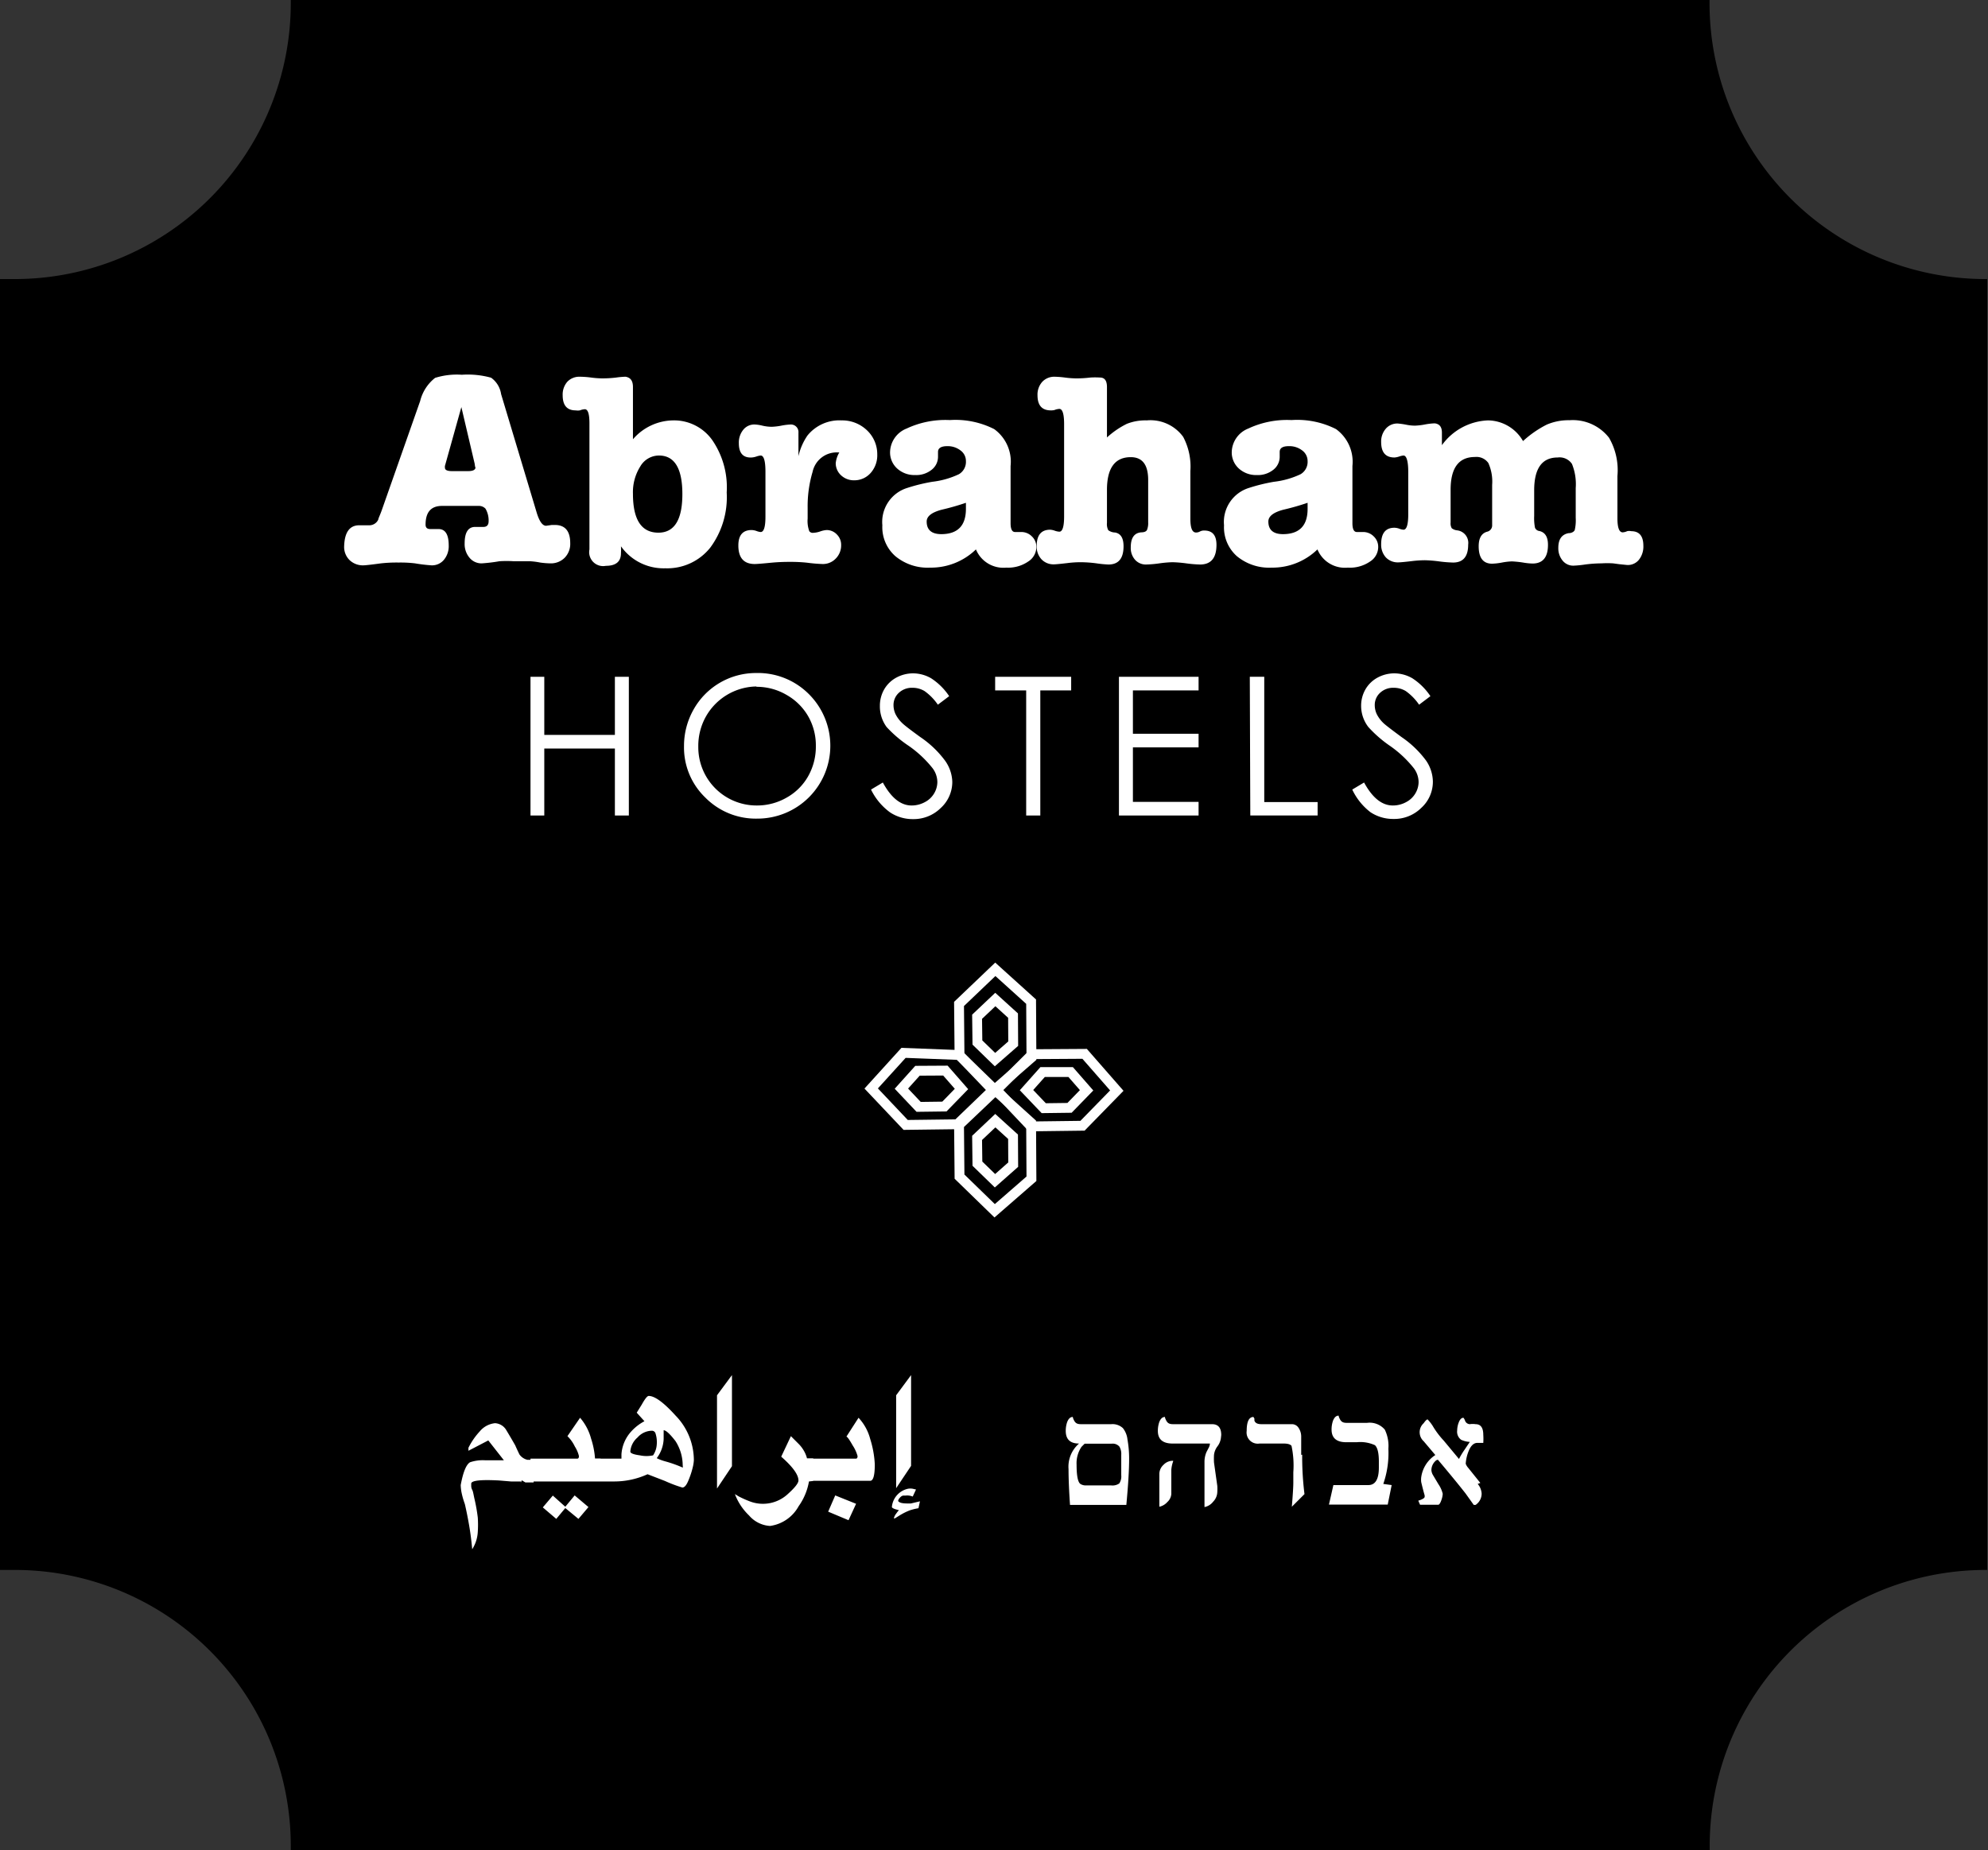 <svg xmlns="http://www.w3.org/2000/svg" xmlns:xlink="http://www.w3.org/1999/xlink" viewBox="0 0 121.08 112.71"><rect x="0" y="0" width="121.08" height="112.71" fill="#333333" stroke="none"/><defs><style>.cls-1,.cls-5{fill:none;}.cls-2{clip-path:url(#clip-path);}.cls-3{fill:#808282;}.cls-4{fill:#fff;}.cls-5{stroke:#fff;stroke-width:0.6px;}</style><clipPath id="clip-path" transform="translate(0 0)"><rect class="cls-1" width="121.03" height="112.71"/></clipPath></defs><title>Asset 11</title><g id="Layer_2" data-name="Layer 2"><g id="Layer_1-2" data-name="Layer 1"><g class="cls-2"><path class="cls-3" d="M60.16,33.29c.23,0,1.32-.46.76-.46-.23,0-1.32.46-.76.46" transform="translate(0 0)"/><path d="M120.93,17A16.81,16.81,0,0,1,104.12.2c0-.07,0-.13,0-.2H17.71c0,.07,0,.13,0,.2A16.81,16.81,0,0,1,.9,17L0,17V95.64l.9,0a16.81,16.81,0,0,1,16.81,16.81c0,.09,0,.19,0,.28h86.42c0-.09,0-.19,0-.28a16.81,16.81,0,0,1,16.81-16.81h.15V17h-.15" transform="translate(0 0)"/></g><path class="cls-4" d="M31.72,90.25l-.6,0-.72-.06q-1.69-.09-1.7.19l0,.16s0,.11.06.22.08.31.15.6a10.53,10.53,0,0,1,.19,1.09,6.58,6.58,0,0,1,0,.87,2.18,2.18,0,0,1-.34,1.06q-.07-.78-.19-1.47t-.26-1.29a4.79,4.79,0,0,1-.2-.7,2.58,2.58,0,0,1-.05-.45q.22-1.19.57-1.39a2.43,2.43,0,0,1,.92-.12h1l.14,0-.95-1.21-1.21.63v-.18a4.23,4.23,0,0,1,.69-1,1.39,1.39,0,0,1,.93-.5.85.85,0,0,1,.69.43q.26.43.54.92.15.34.26.56a.83.83,0,0,0,.48.32h.38v1.38H32l-.22-.13-.06.14Zm4.82,0H32.31V88.86h2.85q.1,0,.1-.16a1.94,1.94,0,0,0-.25-.58,2.17,2.17,0,0,0-.45-.63l.77-1.12A3.22,3.22,0,0,1,36,87.64a5,5,0,0,1,.24,1.21h.34Zm-2.11,1.54L35,91.1l.84.71-.61.72-.8-.66-.55.66-.82-.7.61-.72Zm7.83-2.83a2.36,2.36,0,0,1-.07.44,5.06,5.06,0,0,1-.25.76q-.18.46-.38.46a8.16,8.16,0,0,1-1.06-.4l-1.06-.41a4.9,4.9,0,0,1-2,.44h-1.2V88.86h1.61v-.27a2.29,2.29,0,0,1,.48-1.25,2.92,2.92,0,0,1,.92-.76l-.47-.52.31-.5q.29-.52.42-.52.55,0,1.63,1.19A3.91,3.91,0,0,1,42.26,88.94Zm-2.52-.25A1.33,1.33,0,0,0,40,88a1.75,1.75,0,0,0-.08-.69.23.23,0,0,0-.2-.15,1.18,1.18,0,0,0-.89.41,1.25,1.25,0,0,0-.44.86q0,.15.59.23a1.89,1.89,0,0,0,.79,0Zm1.84.71a.36.36,0,0,0,0-.15,2.75,2.75,0,0,0-.44-1.48q-.51-.66-.72-.66l0,0s0,.12,0,.25,0,.23,0,.28A2.07,2.07,0,0,1,40,88.83s.19.11.57.21a7.55,7.55,0,0,1,1,.36Zm3-.1-.91,1.36V85l.91-1.23Zm4.69.93a3.66,3.66,0,0,1-.63,1.51,2.35,2.35,0,0,1-1.74,1.2,1.83,1.83,0,0,1-1.28-.64,3.5,3.5,0,0,1-.86-1.3l.23.14a6.32,6.32,0,0,0,.67.3A2.23,2.23,0,0,0,48,91q.63-.57.63-.81,0-.53-1.05-1.45l.59-1.25.48.48a2,2,0,0,1,.36.5,1.75,1.75,0,0,1,.14.37h.38v1.38ZM53,87.66a6.15,6.15,0,0,1,.28,1.55q0,1-.28,1H49.31V88.86h2.82q.1,0,.1-.16a2.31,2.31,0,0,0-.3-.65q-.3-.53-.38-.53l.74-1.15A3,3,0,0,1,53,87.66ZM50.87,91.1l1.27.51-.46,1-1.24-.52Zm4.72.07a.89.89,0,0,0-.44-.06H55a.36.36,0,0,0-.19.13.34.34,0,0,0-.11.2.06.06,0,0,0,0,0q.1.15.53.15l.25,0,.55-.13-.09.42a3.43,3.43,0,0,0-.53.13,3.81,3.81,0,0,0-.62.31l-.29.18s-.06,0-.06,0a.73.73,0,0,1,.15-.3,1.4,1.4,0,0,1,.16-.2l-.22-.06q-.2-.07-.21-.13a1.25,1.25,0,0,1,1-1.12.93.93,0,0,1,.25,0l.22.05Zm-.1-1.87-.91,1.36V85l.91-1.23Z" transform="translate(0 0)"/><path class="cls-4" d="M68.77,88.87q0,1-.17,2.81H65.17q-.09-1.3-.09-2.18a1.86,1.86,0,0,1,.64-1.56q-.81,0-.81-.77a1.63,1.63,0,0,1,.08-.52q.12-.33.35-.33s0,.07.08.22.18.22.41.22h1.85a.93.93,0,0,1,.71.24,1.34,1.34,0,0,1,.28.7A6.64,6.64,0,0,1,68.77,88.87Zm-.48,1V88.63a.88.88,0,0,0-.11-.5.54.54,0,0,0-.48-.18H66.06l-.19.19a1.78,1.78,0,0,0-.3,1.09q0,1,.23,1.17a.61.61,0,0,0,.37.09h1.5a.72.72,0,0,0,.5-.12A.77.77,0,0,0,68.29,89.87Zm6.07-2.27a1.06,1.06,0,0,1-.21.51,1.06,1.06,0,0,0-.21.52,3.88,3.88,0,0,0,0,.47l.2,1.42a3.14,3.14,0,0,1,0,.38.88.88,0,0,1-.25.58.89.89,0,0,1-.53.33q0-.6,0-1.07,0-.29,0-.85t0-.84a1.51,1.51,0,0,1,.12-.59l.14-.27a.58.58,0,0,0,.07-.25H71.42q-.9,0-.9-.77a1.63,1.63,0,0,1,.08-.52q.12-.33.35-.33s0,.07.08.22.18.22.41.22h2.38q.56,0,.56.66ZM71.46,89a2,2,0,0,0-.12.53q0,.24,0,.73t0,.74a.72.72,0,0,1-.24.5.9.9,0,0,1-.49.29v-2a.76.76,0,0,1,.25-.55.78.78,0,0,1,.55-.25Zm7.85-.38a18.33,18.33,0,0,0,.14,2.4l-.77.77q.09-1.1.09-1.47v-.63a5.72,5.72,0,0,0-.11-1.61q-.11-.14-.48-.14H76.71a.68.68,0,0,1-.78-.77q0-.84.41-.85s0,0,.06.1l0,.12q.07.22.42.22h1.86a.48.48,0,0,1,.42.24.94.94,0,0,1,.15.52q0,.18,0,.55t0,.56Zm5.45,1.85-.24,1.19H80.94l.27-1.19h2.13q.64,0,.64-1.07v-.36q0-.78-.24-1a2.14,2.14,0,0,0-1.11-.18H82q-.9,0-.9-.77a1.63,1.63,0,0,1,.08-.52q.12-.33.35-.33s0,.07.08.22.18.22.41.22h1.24a1.21,1.21,0,0,1,1.08.41,2.26,2.26,0,0,1,.22,1.17,5.72,5.72,0,0,1-.31,2.14ZM90,90.4a1,1,0,0,1,.24.59h0a.83.83,0,0,1-.37.69l-.11,0-.5-.7q-.57-.73-1.68-2.05h0a.21.21,0,0,0-.15.07.77.77,0,0,0-.25.56.68.68,0,0,0,.09.29l.34.57a1.77,1.77,0,0,1,.26.58,1.34,1.34,0,0,1-.08.38q-.1.29-.2.29h-1.1l-.11-.25q.39-.12.39-.24l0-.08q-.1-.34-.21-.81a1.22,1.22,0,0,1,0-.3,1.93,1.93,0,0,1,.86-1.35l-.71-.84a.74.74,0,0,1,0-1.1q.16-.23.24-.23a2.68,2.68,0,0,1,.3.38,5.05,5.05,0,0,0,.68.91l.93,1.12a4.85,4.85,0,0,1,.33-.55l.33-.49a1.41,1.41,0,0,1-.53-.13.61.61,0,0,1-.24-.57,1.38,1.38,0,0,1,.09-.47q.11-.3.29-.3h0s.06.06.1.18a.32.32,0,0,0,.29.21,1.19,1.19,0,0,1,.35,0q.47,0,.47.65a3.7,3.7,0,0,1,0,.49h-.36q-.32,0-.52.47a2.47,2.47,0,0,0-.19.8h0a.8.8,0,0,0,.16.26l.73.91Z" transform="translate(0 0)"/><path class="cls-4" d="M29.16,30.82H26.92q-1,0-1,1.14c0,.18.09.27.29.27l.25,0,.25,0q.62,0,.62,1a1.3,1.3,0,0,1-.29.87.94.94,0,0,1-.76.34,9.74,9.74,0,0,1-1-.12,7.33,7.33,0,0,0-1-.05,8.68,8.68,0,0,0-1.08.05c-.59.08-.95.12-1.06.12a1.17,1.17,0,0,1-.85-.32,1.12,1.12,0,0,1-.33-.84Q21,32,21.88,32l.32,0,.32,0a.6.6,0,0,0,.52-.35c0-.07.11-.27.23-.62l2.32-6.6a2.58,2.58,0,0,1,.91-1.41,4.43,4.43,0,0,1,1.63-.19,5.3,5.3,0,0,1,1.78.18,1.49,1.49,0,0,1,.61,1l2.15,7.16q.25.86.59.86l.35-.05h.18q.94,0,.94,1.11a1.2,1.2,0,0,1-.34.89,1.18,1.18,0,0,1-.87.34,5,5,0,0,1-.62-.05,4.61,4.61,0,0,0-.62-.08c-.25,0-.57,0-1,0a6.9,6.9,0,0,0-.86,0,9.9,9.9,0,0,1-1.08.13.94.94,0,0,1-.75-.35,1.28,1.28,0,0,1-.29-.87q0-1,.64-1l.25,0,.25,0q.32,0,.32-.35a1.42,1.42,0,0,0-.19-.76A.54.54,0,0,0,29.16,30.82Zm-.25-2.57L28.1,24.8l-1,3.58a.4.4,0,0,0,0,.12c0,.13.14.2.42.2h1c.29,0,.44-.08.44-.23C28.94,28.48,28.93,28.4,28.91,28.25Z" transform="translate(0 0)"/><path class="cls-4" d="M38.55,23.58v3.18A3.28,3.28,0,0,1,41,25.61a2.85,2.85,0,0,1,2.38,1.2A5.08,5.08,0,0,1,44.26,30a5.16,5.16,0,0,1-1,3.36,3.35,3.35,0,0,1-2.74,1.26,3.18,3.18,0,0,1-2.7-1.34,3.62,3.62,0,0,1,0,.42q0,.77-.92.77a.85.85,0,0,1-1-1V25.79q0-.86-.28-.86a.9.9,0,0,0-.3.07.84.84,0,0,1-.26,0q-.79,0-.79-.92a1.18,1.18,0,0,1,.28-.82,1,1,0,0,1,.75-.31A5.69,5.69,0,0,1,36,23a5.75,5.75,0,0,0,.64.05,6.86,6.86,0,0,0,.89-.05,4.77,4.77,0,0,1,.57-.05C38.39,23,38.55,23.18,38.55,23.58Zm1.55,8.87q1.46,0,1.46-2.35t-1.43-2.35a1.32,1.32,0,0,0-1.13.66,2.94,2.94,0,0,0-.45,1.67Q38.55,32.45,40.1,32.45Z" transform="translate(0 0)"/><path class="cls-4" d="M48.63,26.36v1.43a3.64,3.64,0,0,1,.55-1.26,2.5,2.5,0,0,1,2.07-.92,2.18,2.18,0,0,1,1.55.6,2,2,0,0,1,.63,1.47,1.62,1.62,0,0,1-.4,1.13,1.32,1.32,0,0,1-1,.45,1.14,1.14,0,0,1-.8-.3,1,1,0,0,1-.33-.74,1.58,1.58,0,0,1,.22-.66H51a1.5,1.5,0,0,0-1.51,1.19,7.35,7.35,0,0,0-.3,2.2v.64a1.81,1.81,0,0,0,.1.77.26.26,0,0,0,.23.1,1.53,1.53,0,0,0,.42-.08,1.5,1.5,0,0,1,.4-.09.85.85,0,0,1,.63.27.88.88,0,0,1,.26.64,1.14,1.14,0,0,1-.33.83,1.08,1.08,0,0,1-.8.33,9.28,9.28,0,0,1-.94-.08,9.3,9.3,0,0,0-1.06-.05,11.26,11.26,0,0,0-1.13.05q-.81.08-1,.08-1,0-1-1.13,0-.94.81-.94a.93.93,0,0,1,.3.06.87.87,0,0,0,.25.06q.29,0,.29-.94V28.75q0-1-.29-1a1.12,1.12,0,0,0-.26.06,1.1,1.1,0,0,1-.29.06Q45,27.91,45,27a1.23,1.23,0,0,1,.27-.82.86.86,0,0,1,.69-.32,2.33,2.33,0,0,1,.47.07A2.63,2.63,0,0,0,47,26a3.77,3.77,0,0,0,.59-.07,3.66,3.66,0,0,1,.57-.07A.46.46,0,0,1,48.63,26.36Z" transform="translate(0 0)"/><path class="cls-4" d="M61.29,34.58a1.81,1.81,0,0,1-1.85-1.11,3.93,3.93,0,0,1-2.79,1.11,3.08,3.08,0,0,1-2.12-.7A2.35,2.35,0,0,1,53.74,32a2.17,2.17,0,0,1,1.53-2.28,10.84,10.84,0,0,1,1.51-.37,5.16,5.16,0,0,0,1.62-.46.87.87,0,0,0,.43-.8.79.79,0,0,0-.33-.65,1.27,1.27,0,0,0-.81-.26c-.37,0-.56.12-.56.35v.3a1,1,0,0,1-.39.79,1.5,1.5,0,0,1-1,.32,1.56,1.56,0,0,1-1.1-.4,1.32,1.32,0,0,1-.43-1,1.58,1.58,0,0,1,1-1.43,5.57,5.57,0,0,1,2.64-.52,5.22,5.22,0,0,1,2.7.55,2.45,2.45,0,0,1,1,2.25v3.48q0,.54.27.54h.37a.9.9,0,0,1,.66.27.87.87,0,0,1,.27.64,1.05,1.05,0,0,1-.5.89A2.16,2.16,0,0,1,61.29,34.58ZM58.83,31v-.37a15.08,15.08,0,0,1-1.47.42c-.61.16-.92.4-.92.72q0,.77.9.77Q58.83,32.53,58.83,31Z" transform="translate(0 0)"/><path class="cls-4" d="M67.42,23.58v3.07a5.19,5.19,0,0,1,1.21-.83,3.06,3.06,0,0,1,1.21-.21,2.47,2.47,0,0,1,2.22,1,3.86,3.86,0,0,1,.44,2.09v2.9c0,.56.11.84.34.84a.47.47,0,0,0,.24-.06.53.53,0,0,1,.27-.06q.74,0,.74.87,0,1.2-1,1.2a7.58,7.58,0,0,1-.84-.07,7.61,7.61,0,0,0-.84-.07,6.93,6.93,0,0,0-.8.07,6.93,6.93,0,0,1-.8.07.88.88,0,0,1-.68-.29,1.08,1.08,0,0,1-.26-.76q0-.86.64-.91c.19,0,.31-.06.35-.15a1.1,1.1,0,0,0,.07-.45V29.24q0-1.39-1.06-1.39-1.45,0-1.45,2v2a.82.82,0,0,0,.08.45.72.72,0,0,0,.41.14c.35.06.52.34.52.84q0,1.11-.92,1.11a6.72,6.72,0,0,1-.72-.07,7.55,7.55,0,0,0-1-.07,6.24,6.24,0,0,0-.76.05q-.67.08-.86.08a1,1,0,0,1-.74-.31,1.13,1.13,0,0,1-.29-.8q0-1,.82-1a.94.94,0,0,1,.28.06,1,1,0,0,0,.28.06q.29,0,.29-.94v-5.6q0-.94-.29-.94a.93.93,0,0,0-.3.07A.89.89,0,0,1,64,25q-.81,0-.81-.92a1.16,1.16,0,0,1,.29-.82,1,1,0,0,1,.74-.31,5.66,5.66,0,0,1,.64.05,5.74,5.74,0,0,0,.64.05,6.81,6.81,0,0,0,.9-.05A4.63,4.63,0,0,1,67,23Q67.42,23,67.42,23.58Z" transform="translate(0 0)"/><path class="cls-4" d="M82.09,34.58a1.81,1.81,0,0,1-1.85-1.11,3.93,3.93,0,0,1-2.79,1.11,3.08,3.08,0,0,1-2.12-.7A2.35,2.35,0,0,1,74.55,32a2.17,2.17,0,0,1,1.53-2.28,10.82,10.82,0,0,1,1.51-.37,5.15,5.15,0,0,0,1.62-.46.87.87,0,0,0,.43-.8.8.8,0,0,0-.33-.65,1.27,1.27,0,0,0-.82-.26q-.55,0-.55.35v.3a1,1,0,0,1-.39.79,1.5,1.5,0,0,1-1,.32,1.56,1.56,0,0,1-1.1-.4,1.32,1.32,0,0,1-.43-1,1.58,1.58,0,0,1,1-1.43,5.56,5.56,0,0,1,2.64-.52,5.22,5.22,0,0,1,2.71.55,2.46,2.46,0,0,1,1,2.25v3.48q0,.54.27.54h.37a.9.9,0,0,1,.66.27.87.87,0,0,1,.27.64,1.05,1.05,0,0,1-.5.89A2.16,2.16,0,0,1,82.09,34.58ZM79.64,31v-.37a15,15,0,0,1-1.47.42c-.61.16-.92.4-.92.72q0,.77.9.77Q79.64,32.53,79.64,31Z" transform="translate(0 0)"/><path class="cls-4" d="M87.82,26.35v.77a3.63,3.63,0,0,1,2.81-1.51,2.49,2.49,0,0,1,2.13,1.26,6.43,6.43,0,0,1,1.44-1,3.35,3.35,0,0,1,1.39-.27A2.79,2.79,0,0,1,98,26.67,3.94,3.94,0,0,1,98.51,29v2.57q0,.86.32.86a.73.73,0,0,0,.27-.07.55.55,0,0,1,.25,0q.74,0,.74.89a1.3,1.3,0,0,1-.27.85.87.87,0,0,1-.71.32l-.49-.05-.37-.05a5.71,5.71,0,0,0-.71,0,7.88,7.88,0,0,0-1,.07,6.29,6.29,0,0,1-.71.07.83.83,0,0,1-.66-.31,1.17,1.17,0,0,1-.26-.78q0-.77.62-.89c.21,0,.34-.1.38-.19a2.64,2.64,0,0,0,.06-.74V29.73a3.27,3.27,0,0,0-.23-1.47.91.91,0,0,0-.87-.39q-1.43,0-1.43,2v1.56a3,3,0,0,0,.05.72.33.33,0,0,0,.27.2q.52.12.52.84,0,1.14-.94,1.14a3.84,3.84,0,0,1-.52-.05,6.12,6.12,0,0,0-.74-.08,3.89,3.89,0,0,0-.6.07,3.88,3.88,0,0,1-.6.07q-.82,0-.82-1.06,0-.75.52-.89a.39.39,0,0,0,.3-.4c0-.3,0-.49,0-.55v-1.9a2.76,2.76,0,0,0-.23-1.33.88.88,0,0,0-.82-.37q-1.48,0-1.48,2v2a.57.57,0,0,0,.07.34.65.65,0,0,0,.34.13.77.77,0,0,1,.66.87q0,1.09-.92,1.09a7.81,7.81,0,0,1-.85-.07,7.83,7.83,0,0,0-.85-.07,6.47,6.47,0,0,0-.79.05q-.67.08-.86.08a1,1,0,0,1-.75-.31,1.15,1.15,0,0,1-.28-.8q0-1,.81-1a.93.93,0,0,1,.3.06.88.88,0,0,0,.25.06c.19,0,.29-.31.29-.94V28.75c0-.64-.1-1-.29-1a1.14,1.14,0,0,0-.26.06,1.1,1.1,0,0,1-.29.06q-.81,0-.81-.94a1.18,1.18,0,0,1,.28-.81.92.92,0,0,1,.73-.32,4.72,4.72,0,0,1,.55.08,2.7,2.7,0,0,0,.5.05,3.93,3.93,0,0,0,.6-.07,3.85,3.85,0,0,1,.6-.07Q87.82,25.84,87.82,26.35Z" transform="translate(0 0)"/><path class="cls-4" d="M32.31,41.23h.84v3.54h4.3V41.23h.85v8.45h-.85V45.6h-4.3v4.08h-.84Z" transform="translate(0 0)"/><path class="cls-4" d="M46.05,41a4.38,4.38,0,0,1,3.21,1.28,4.44,4.44,0,0,1-3.14,7.59,4.32,4.32,0,0,1-3.17-1.29,4.23,4.23,0,0,1-1.29-3.11,4.5,4.5,0,0,1,.59-2.26A4.35,4.35,0,0,1,46.05,41Zm0,.82A3.6,3.6,0,0,0,43,43.64a3.65,3.65,0,0,0-.47,1.85,3.55,3.55,0,0,0,3.56,3.58,3.61,3.61,0,0,0,1.82-.48,3.41,3.41,0,0,0,1.31-1.3,3.66,3.66,0,0,0,.47-1.84,3.57,3.57,0,0,0-.47-1.82,3.51,3.51,0,0,0-1.32-1.3A3.58,3.58,0,0,0,46.09,41.84Z" transform="translate(0 0)"/><path class="cls-4" d="M53.05,48.1l.72-.43q.76,1.4,1.75,1.4a1.68,1.68,0,0,0,.8-.2,1.4,1.4,0,0,0,.57-.53,1.37,1.37,0,0,0,.2-.71,1.43,1.43,0,0,0-.29-.83,6.85,6.85,0,0,0-1.45-1.36A7.41,7.41,0,0,1,54,44.29,2.11,2.11,0,0,1,53.59,43a2,2,0,0,1,.26-1,1.89,1.89,0,0,1,.74-.72,2.16,2.16,0,0,1,1-.26,2.22,2.22,0,0,1,1.12.3,3.83,3.83,0,0,1,1.1,1.09l-.69.52a3.29,3.29,0,0,0-.81-.83,1.4,1.4,0,0,0-.73-.2,1.16,1.16,0,0,0-.84.31,1,1,0,0,0-.32.76,1.3,1.3,0,0,0,.12.53,2,2,0,0,0,.42.56c.11.11.47.39,1.09.84a6.17,6.17,0,0,1,1.51,1.44A2.33,2.33,0,0,1,58,47.62a2.15,2.15,0,0,1-.7,1.6,2.35,2.35,0,0,1-1.7.68,2.49,2.49,0,0,1-1.39-.41A3.75,3.75,0,0,1,53.05,48.1Z" transform="translate(0 0)"/><path class="cls-4" d="M60.61,42.06v-.83h4.63v.83H63.36v7.62H62.5V42.06Z" transform="translate(0 0)"/><path class="cls-4" d="M68.15,41.23H73v.83H69V44.7h4v.83H69v3.32h4v.83H68.15Z" transform="translate(0 0)"/><path class="cls-4" d="M76.12,41.23H77v7.63h3.25v.82h-4.1Z" transform="translate(0 0)"/><path class="cls-4" d="M82.36,48.1l.72-.43q.76,1.4,1.75,1.4a1.67,1.67,0,0,0,.8-.2,1.4,1.4,0,0,0,.57-.53,1.37,1.37,0,0,0,.2-.71,1.43,1.43,0,0,0-.29-.83,6.83,6.83,0,0,0-1.45-1.36,7.43,7.43,0,0,1-1.32-1.15A2.11,2.11,0,0,1,82.9,43a2,2,0,0,1,.26-1,1.89,1.89,0,0,1,.74-.72,2.16,2.16,0,0,1,1-.26,2.22,2.22,0,0,1,1.12.3,3.83,3.83,0,0,1,1.1,1.09l-.69.52a3.29,3.29,0,0,0-.81-.83,1.4,1.4,0,0,0-.73-.2,1.16,1.16,0,0,0-.84.31,1,1,0,0,0-.32.76,1.3,1.3,0,0,0,.12.53,2,2,0,0,0,.42.56q.17.16,1.09.84a6.16,6.16,0,0,1,1.5,1.44,2.33,2.33,0,0,1,.41,1.27,2.15,2.15,0,0,1-.7,1.6,2.34,2.34,0,0,1-1.7.68,2.49,2.49,0,0,1-1.4-.41A3.75,3.75,0,0,1,82.36,48.1Z" transform="translate(0 0)"/><polygon class="cls-5" points="60.58 73.76 58.44 71.68 58.41 68.53 60.62 66.43 62.8 68.4 62.82 71.81 60.58 73.76"/><polygon class="cls-5" points="60.6 71.93 59.53 70.89 59.51 69.32 60.62 68.27 61.7 69.25 61.71 70.95 60.6 71.93"/><polygon class="cls-5" points="60.58 66.38 58.44 64.3 58.41 61.16 60.62 59.05 62.8 61.02 62.82 64.43 60.58 66.38"/><polygon class="cls-5" points="60.6 64.55 59.53 63.51 59.51 61.94 60.62 60.89 61.7 61.87 61.71 63.58 60.6 64.55"/><polygon class="cls-5" points="68.02 66.44 65.93 68.58 62.79 68.62 60.69 66.4 62.88 64.22 66.06 64.2 68.02 66.44"/><polygon class="cls-5" points="66.18 66.42 65.14 67.49 63.57 67.51 62.52 66.41 63.5 65.31 65.21 65.31 66.18 66.42"/><polygon class="cls-5" points="60.47 66.41 58.31 68.49 55.16 68.53 53.06 66.31 55.03 64.14 58.42 64.27 60.47 66.41"/><polygon class="cls-5" points="58.56 66.34 57.52 67.41 55.95 67.43 54.9 66.32 55.88 65.23 57.58 65.22 58.56 66.34"/></g></g></svg>